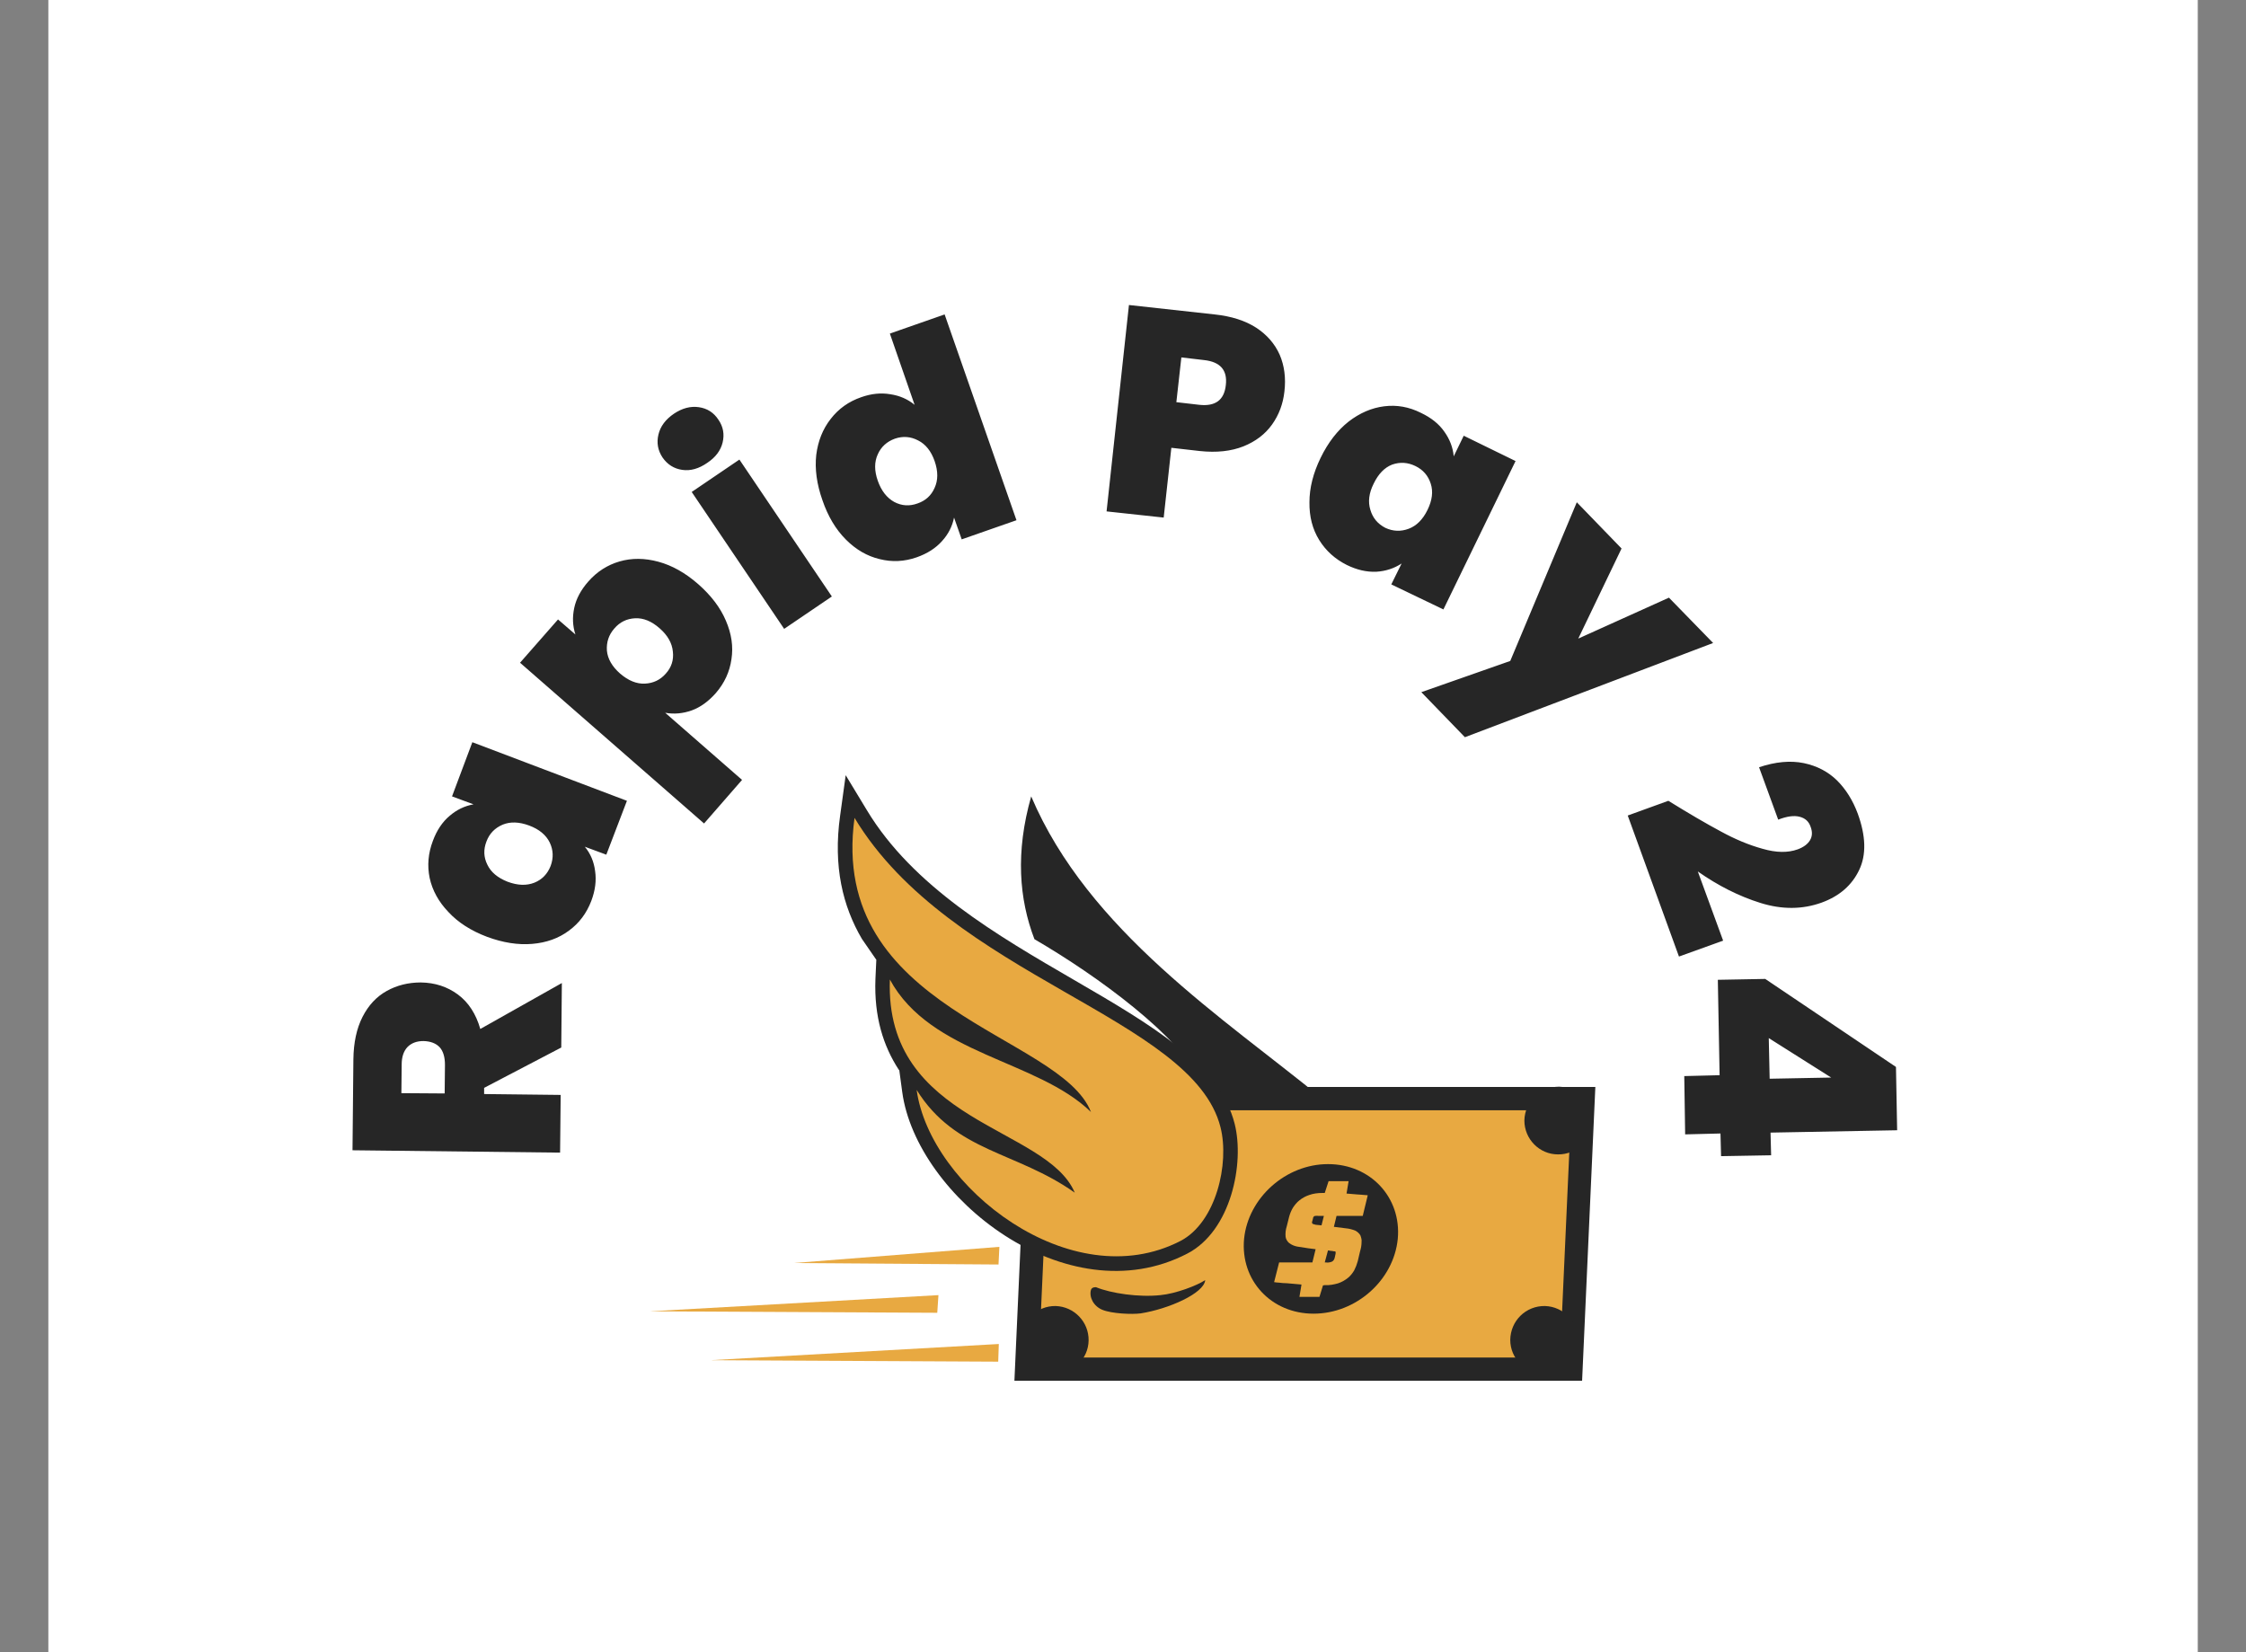 <svg xmlns="http://www.w3.org/2000/svg" version="1.1" xmlns:xlink="http://www.w3.org/1999/xlink" viewBox="0 0 6.377 4.692"><rect x="0" y="0" width="6.377" height="4.692" fill="#808080" stroke="none"/><g transform="matrix(0.836,0,0,0.836,3.187,4.078)"><rect width="7.3" height="7.3" x="-3.648" y="-5.722" fill="#ffffff"></rect><g transform="matrix(1,0,0,1,0,0)"><path d=" M -1.906 -1.32 L -2.168 -1.183 L -2.168 -1.162 L -1.908 -1.159 L -1.91 -0.963 L -2.615 -0.971 L -2.612 -1.28 Q -2.611 -1.365 -2.581 -1.424 Q -2.551 -1.483 -2.499 -1.512 Q -2.447 -1.541 -2.383 -1.541 Q -2.311 -1.54 -2.257 -1.5 Q -2.203 -1.46 -2.181 -1.383 L -1.904 -1.539 L -1.906 -1.32 M -2.302 -1.164 L -2.301 -1.261 Q -2.301 -1.301 -2.319 -1.321 Q -2.338 -1.341 -2.374 -1.342 Q -2.408 -1.342 -2.428 -1.322 Q -2.448 -1.301 -2.448 -1.262 L -2.449 -1.165 L -2.302 -1.164 M -2.289 -1.78 Q -2.339 -1.832 -2.353 -1.896 Q -2.366 -1.959 -2.342 -2.022 Q -2.322 -2.076 -2.285 -2.107 Q -2.249 -2.138 -2.204 -2.146 L -2.277 -2.173 L -2.208 -2.357 L -1.683 -2.158 L -1.753 -1.975 L -1.826 -2.002 Q -1.797 -1.967 -1.791 -1.919 Q -1.784 -1.871 -1.804 -1.818 Q -1.828 -1.755 -1.88 -1.717 Q -1.932 -1.678 -2.005 -1.672 Q -2.077 -1.666 -2.158 -1.696 Q -2.24 -1.727 -2.289 -1.78 M -2.105 -2.077 Q -2.145 -2.06 -2.16 -2.02 Q -2.176 -1.979 -2.157 -1.941 Q -2.139 -1.903 -2.088 -1.883 Q -2.037 -1.864 -1.997 -1.88 Q -1.958 -1.896 -1.942 -1.937 Q -1.927 -1.978 -1.945 -2.016 Q -1.964 -2.055 -2.015 -2.074 Q -2.066 -2.093 -2.105 -2.077 M -1.862 -2.813 Q -1.852 -2.86 -1.814 -2.903 Q -1.77 -2.953 -1.708 -2.971 Q -1.646 -2.989 -1.576 -2.97 Q -1.506 -2.951 -1.441 -2.894 Q -1.375 -2.836 -1.347 -2.77 Q -1.318 -2.703 -1.328 -2.639 Q -1.337 -2.575 -1.381 -2.524 Q -1.419 -2.481 -1.463 -2.465 Q -1.508 -2.449 -1.553 -2.457 L -1.292 -2.229 L -1.421 -2.081 L -2.046 -2.627 L -1.917 -2.774 L -1.858 -2.723 Q -1.872 -2.766 -1.862 -2.813 M -1.655 -2.778 Q -1.698 -2.776 -1.726 -2.743 Q -1.754 -2.711 -1.751 -2.668 Q -1.747 -2.626 -1.706 -2.59 Q -1.664 -2.554 -1.622 -2.556 Q -1.579 -2.558 -1.551 -2.59 Q -1.522 -2.622 -1.527 -2.665 Q -1.531 -2.708 -1.572 -2.744 Q -1.613 -2.78 -1.655 -2.778 M -1.495 -3.282 Q -1.537 -3.288 -1.562 -3.324 Q -1.586 -3.36 -1.576 -3.402 Q -1.566 -3.444 -1.523 -3.473 Q -1.481 -3.501 -1.439 -3.495 Q -1.396 -3.489 -1.372 -3.452 Q -1.348 -3.417 -1.358 -3.375 Q -1.368 -3.334 -1.41 -3.306 Q -1.453 -3.276 -1.495 -3.282 M -1.301 -3.317 L -0.987 -2.852 L -1.149 -2.742 L -1.463 -3.207 L -1.301 -3.317 M -1.04 -3.333 Q -1.031 -3.404 -0.991 -3.455 Q -0.951 -3.507 -0.887 -3.529 Q -0.836 -3.547 -0.789 -3.539 Q -0.741 -3.532 -0.706 -3.503 L -0.79 -3.745 L -0.604 -3.81 L -0.36 -3.111 L -0.546 -3.046 L -0.572 -3.12 Q -0.581 -3.075 -0.613 -3.04 Q -0.645 -3.004 -0.699 -2.985 Q -0.762 -2.963 -0.825 -2.979 Q -0.888 -2.994 -0.939 -3.045 Q -0.991 -3.097 -1.019 -3.179 Q -1.048 -3.261 -1.04 -3.333 M -0.694 -3.382 Q -0.732 -3.402 -0.773 -3.388 Q -0.814 -3.373 -0.831 -3.335 Q -0.849 -3.296 -0.831 -3.245 Q -0.813 -3.194 -0.775 -3.173 Q -0.737 -3.153 -0.696 -3.168 Q -0.655 -3.182 -0.638 -3.221 Q -0.62 -3.26 -0.638 -3.312 Q -0.656 -3.363 -0.694 -3.382 M 0.508 -3.436 Q 0.473 -3.387 0.411 -3.362 Q 0.348 -3.337 0.263 -3.346 L 0.166 -3.357 L 0.14 -3.12 L -0.054 -3.141 L 0.022 -3.842 L 0.313 -3.81 Q 0.398 -3.801 0.454 -3.765 Q 0.509 -3.729 0.534 -3.673 Q 0.558 -3.617 0.55 -3.548 Q 0.543 -3.485 0.508 -3.436 M 0.351 -3.57 Q 0.36 -3.646 0.277 -3.655 L 0.2 -3.664 L 0.183 -3.512 L 0.261 -3.503 Q 0.343 -3.494 0.351 -3.57 M 0.768 -3.446 Q 0.825 -3.49 0.889 -3.498 Q 0.953 -3.506 1.013 -3.476 Q 1.066 -3.451 1.093 -3.412 Q 1.121 -3.373 1.125 -3.328 L 1.159 -3.398 L 1.335 -3.312 L 1.09 -2.808 L 0.913 -2.893 L 0.948 -2.964 Q 0.91 -2.939 0.862 -2.936 Q 0.813 -2.934 0.762 -2.959 Q 0.702 -2.989 0.668 -3.044 Q 0.634 -3.099 0.635 -3.172 Q 0.635 -3.245 0.673 -3.323 Q 0.711 -3.401 0.768 -3.446 M 1.047 -3.235 Q 1.034 -3.276 0.995 -3.295 Q 0.956 -3.314 0.916 -3.3 Q 0.877 -3.285 0.853 -3.235 Q 0.829 -3.187 0.842 -3.146 Q 0.854 -3.105 0.893 -3.085 Q 0.932 -3.067 0.972 -3.082 Q 1.012 -3.097 1.036 -3.146 Q 1.06 -3.195 1.047 -3.235 M 2.006 -2.694 L 1.163 -2.374 L 1.015 -2.527 L 1.317 -2.633 L 1.543 -3.172 L 1.695 -3.015 L 1.548 -2.709 L 1.856 -2.848 L 2.006 -2.694 M 2.032 -2.054 Q 2.105 -2.014 2.174 -1.995 Q 2.243 -1.975 2.293 -1.993 Q 2.323 -2.004 2.335 -2.024 Q 2.347 -2.044 2.337 -2.07 Q 2.328 -2.097 2.299 -2.104 Q 2.271 -2.111 2.227 -2.094 L 2.162 -2.272 Q 2.246 -2.3 2.314 -2.286 Q 2.381 -2.272 2.427 -2.227 Q 2.472 -2.182 2.497 -2.115 Q 2.539 -2 2.502 -1.923 Q 2.465 -1.845 2.374 -1.812 Q 2.276 -1.777 2.167 -1.811 Q 2.058 -1.845 1.954 -1.918 L 2.04 -1.683 L 1.89 -1.629 L 1.716 -2.108 L 1.854 -2.158 Q 1.959 -2.093 2.032 -2.054 M 2.022 -1.55 L 2.183 -1.553 L 2.627 -1.254 L 2.631 -1.039 L 2.201 -1.031 L 2.203 -0.954 L 2.033 -0.951 L 2.031 -1.028 L 1.911 -1.025 L 1.908 -1.223 L 2.028 -1.226 L 2.022 -1.55 M 2.407 -1.218 L 2.195 -1.352 L 2.198 -1.214 L 2.407 -1.218" fill="#262626" fill-rule="nonzero"></path></g><g transform="matrix(1,0,0,1,0,0)"><g transform="matrix(1,0,0,1,0,0)" clip-path="url(#SvgjsClipPath2833)"><g clip-path="url(#SvgjsClipPath28288f2e9509-9746-4e7a-b722-c797f18c3067)"><path d=" M -0.367 -0.188 L -0.322 -1.186 L 1.606 -1.186 L 1.561 -0.188 Z" fill="#262626" transform="matrix(1,0,0,1,0,0)" fill-rule="evenodd"></path></g><g clip-path="url(#SvgjsClipPath28288f2e9509-9746-4e7a-b722-c797f18c3067)"><path d=" M -0.246 -1.107 L -0.284 -0.267 L 1.486 -0.267 L 1.524 -1.107 Z" fill="#e8a941" transform="matrix(1,0,0,1,0,0)" fill-rule="evenodd"></path></g><g clip-path="url(#SvgjsClipPath28288f2e9509-9746-4e7a-b722-c797f18c3067)"><path d=" M 0.679 -1.146 L 0.317 -1.137 L 0.27 -1.2 C 0.195 -1.358 -0.081 -1.561 -0.299 -1.688 C -0.351 -1.824 -0.364 -1.983 -0.31 -2.173 C -0.116 -1.716 0.344 -1.42 0.679 -1.146 Z" fill="#262626" transform="matrix(1,0,0,1,0,0)" fill-rule="evenodd"></path></g><g clip-path="url(#SvgjsClipPath28288f2e9509-9746-4e7a-b722-c797f18c3067)"><path d=" M -0.748 -1.169 L -0.758 -1.243 L -0.76 -1.245 C -0.812 -1.325 -0.844 -1.424 -0.839 -1.553 L -0.836 -1.618 L -0.885 -1.689 C -0.95 -1.8 -0.983 -1.935 -0.959 -2.107 L -0.94 -2.245 L -0.868 -2.126 C -0.555 -1.607 0.28 -1.462 0.381 -1.061 C 0.415 -0.927 0.369 -0.697 0.22 -0.62 C -0.19 -0.407 -0.7 -0.814 -0.748 -1.169 Z" fill="#262626" transform="matrix(1,0,0,1,0,0)" fill-rule="evenodd"></path></g><g clip-path="url(#SvgjsClipPath28288f2e9509-9746-4e7a-b722-c797f18c3067)"><path d=" M 0.197 -0.663 C 0.318 -0.726 0.364 -0.926 0.333 -1.049 C 0.239 -1.423 -0.584 -1.559 -0.91 -2.1 C -1 -1.444 -0.21 -1.366 -0.107 -1.101 C -0.29 -1.279 -0.651 -1.295 -0.79 -1.551 C -0.808 -1.062 -0.258 -1.054 -0.162 -0.827 C -0.361 -0.968 -0.567 -0.964 -0.699 -1.176 C -0.654 -0.847 -0.175 -0.471 0.197 -0.663 Z" fill="#e8a941" transform="matrix(1,0,0,1,0,0)" fill-rule="evenodd"></path></g><g clip-path="url(#SvgjsClipPath28288f2e9509-9746-4e7a-b722-c797f18c3067)"><path d=" M 0.698 -0.924 C 0.843 -0.924 0.948 -0.81 0.935 -0.67 C 0.921 -0.529 0.793 -0.416 0.649 -0.416 C 0.505 -0.416 0.4 -0.529 0.413 -0.67 C 0.427 -0.81 0.555 -0.924 0.698 -0.924 Z" fill="#262626" transform="matrix(1,0,0,1,0,0)" fill-rule="evenodd"></path></g><g clip-path="url(#SvgjsClipPath28288f2e9509-9746-4e7a-b722-c797f18c3067)"><path d=" M 1.483 -1.187 C 1.546 -1.185 1.596 -1.133 1.595 -1.07 C 1.594 -1.007 1.542 -0.956 1.479 -0.957 C 1.416 -0.957 1.365 -1.009 1.365 -1.072 C 1.366 -1.136 1.419 -1.187 1.483 -1.187 Z" fill="#262626" transform="matrix(1,0,0,1,0,0)" fill-rule="evenodd"></path></g><g clip-path="url(#SvgjsClipPath28288f2e9509-9746-4e7a-b722-c797f18c3067)"><path d=" M 1.435 -0.442 C 1.498 -0.44 1.548 -0.388 1.547 -0.325 C 1.546 -0.262 1.494 -0.212 1.431 -0.212 C 1.368 -0.213 1.317 -0.264 1.317 -0.327 C 1.318 -0.392 1.37 -0.443 1.435 -0.442 Z" fill="#262626" transform="matrix(1,0,0,1,0,0)" fill-rule="evenodd"></path></g><g clip-path="url(#SvgjsClipPath28288f2e9509-9746-4e7a-b722-c797f18c3067)"><path d=" M -0.227 -0.442 C -0.164 -0.44 -0.114 -0.388 -0.115 -0.325 C -0.116 -0.262 -0.168 -0.212 -0.231 -0.212 C -0.294 -0.213 -0.345 -0.264 -0.345 -0.327 C -0.344 -0.391 -0.291 -0.443 -0.227 -0.442 Z" fill="#262626" transform="matrix(1,0,0,1,0,0)" fill-rule="evenodd"></path></g><g clip-path="url(#SvgjsClipPath28288f2e9509-9746-4e7a-b722-c797f18c3067)"><path d=" M -0.09 -0.506 C -0.039 -0.485 0.056 -0.471 0.129 -0.479 C 0.182 -0.484 0.254 -0.512 0.281 -0.53 C 0.277 -0.485 0.157 -0.432 0.062 -0.417 C 0.032 -0.413 -0.036 -0.416 -0.068 -0.429 C -0.098 -0.441 -0.114 -0.472 -0.107 -0.497 C -0.105 -0.503 -0.1 -0.506 -0.09 -0.506 Z" fill="#262626" transform="matrix(1,0,0,1,0,0)" fill-rule="evenodd"></path></g><g clip-path="url(#SvgjsClipPath28288f2e9509-9746-4e7a-b722-c797f18c3067)"><path d=" M 0.601 -0.473 L 0.669 -0.473 L 0.681 -0.512 L 0.687 -0.513 C 0.703 -0.512 0.718 -0.515 0.732 -0.519 C 0.744 -0.523 0.755 -0.529 0.765 -0.537 C 0.774 -0.544 0.781 -0.553 0.787 -0.563 C 0.792 -0.573 0.796 -0.583 0.799 -0.594 L 0.807 -0.628 C 0.81 -0.638 0.812 -0.648 0.812 -0.659 C 0.813 -0.667 0.811 -0.674 0.808 -0.682 C 0.804 -0.689 0.798 -0.694 0.791 -0.698 C 0.781 -0.702 0.77 -0.705 0.758 -0.706 L 0.718 -0.711 L 0.727 -0.748 L 0.816 -0.748 L 0.833 -0.818 C 0.833 -0.818 0.829 -0.819 0.823 -0.819 C 0.816 -0.82 0.808 -0.82 0.797 -0.821 C 0.786 -0.822 0.774 -0.823 0.761 -0.824 L 0.768 -0.866 L 0.7 -0.866 L 0.687 -0.826 L 0.679 -0.826 C 0.663 -0.826 0.648 -0.824 0.634 -0.819 C 0.622 -0.815 0.611 -0.809 0.601 -0.801 C 0.592 -0.794 0.585 -0.785 0.579 -0.776 C 0.573 -0.766 0.569 -0.756 0.566 -0.745 L 0.558 -0.713 C 0.554 -0.701 0.553 -0.689 0.554 -0.677 C 0.555 -0.669 0.56 -0.661 0.566 -0.656 C 0.574 -0.65 0.583 -0.646 0.593 -0.644 C 0.606 -0.642 0.619 -0.64 0.632 -0.638 L 0.656 -0.635 L 0.645 -0.59 L 0.532 -0.59 L 0.515 -0.523 C 0.515 -0.523 0.518 -0.523 0.523 -0.522 C 0.528 -0.522 0.535 -0.521 0.544 -0.52 C 0.553 -0.52 0.563 -0.519 0.574 -0.518 C 0.585 -0.517 0.596 -0.516 0.608 -0.515 Z M 0.718 -0.628 C 0.722 -0.628 0.724 -0.627 0.724 -0.625 C 0.724 -0.622 0.724 -0.619 0.723 -0.616 L 0.721 -0.607 C 0.72 -0.601 0.717 -0.596 0.712 -0.593 C 0.705 -0.59 0.698 -0.589 0.691 -0.59 L 0.687 -0.59 L 0.698 -0.631 C 0.699 -0.631 0.701 -0.63 0.704 -0.63 C 0.707 -0.629 0.71 -0.629 0.713 -0.629 C 0.715 -0.628 0.716 -0.628 0.718 -0.628 Z M 0.656 -0.718 C 0.652 -0.719 0.649 -0.72 0.646 -0.721 C 0.644 -0.723 0.643 -0.726 0.644 -0.728 L 0.647 -0.739 C 0.647 -0.741 0.648 -0.744 0.649 -0.745 C 0.651 -0.747 0.652 -0.748 0.654 -0.748 C 0.658 -0.748 0.661 -0.749 0.664 -0.748 L 0.684 -0.748 L 0.676 -0.716 Z" fill="#e8a941" transform="matrix(1,0,0,1,0,0)" fill-rule="nonzero"></path></g><g clip-path="url(#SvgjsClipPath28288f2e9509-9746-4e7a-b722-c797f18c3067)"><path d=" M -0.422 -0.253 L -1.399 -0.258 L -0.42 -0.313 Z" fill="#e8a941" transform="matrix(1,0,0,1,0,0)" fill-rule="evenodd"></path></g><g clip-path="url(#SvgjsClipPath28288f2e9509-9746-4e7a-b722-c797f18c3067)"><path d=" M -0.629 -0.419 L -1.606 -0.424 L -0.625 -0.479 Z" fill="#e8a941" transform="matrix(1,0,0,1,0,0)" fill-rule="evenodd"></path></g><g clip-path="url(#SvgjsClipPath28288f2e9509-9746-4e7a-b722-c797f18c3067)"><path d=" M -0.421 -0.583 L -1.117 -0.588 L -0.418 -0.643 Z" fill="#e8a941" transform="matrix(1,0,0,1,0,0)" fill-rule="evenodd"></path></g></g></g></g><defs><clipPath id="SvgjsClipPath2833"><path d=" M -1.606 -2.245 h 3.212 v 2.058 h -3.212 Z"></path></clipPath><clipPath id="SvgjsClipPath28288f2e9509-9746-4e7a-b722-c797f18c3067"><path d=" M -1.606 -2.245 L 1.606 -2.245 L 1.606 -0.188 L -1.606 -0.188 Z"></path></clipPath></defs></svg>